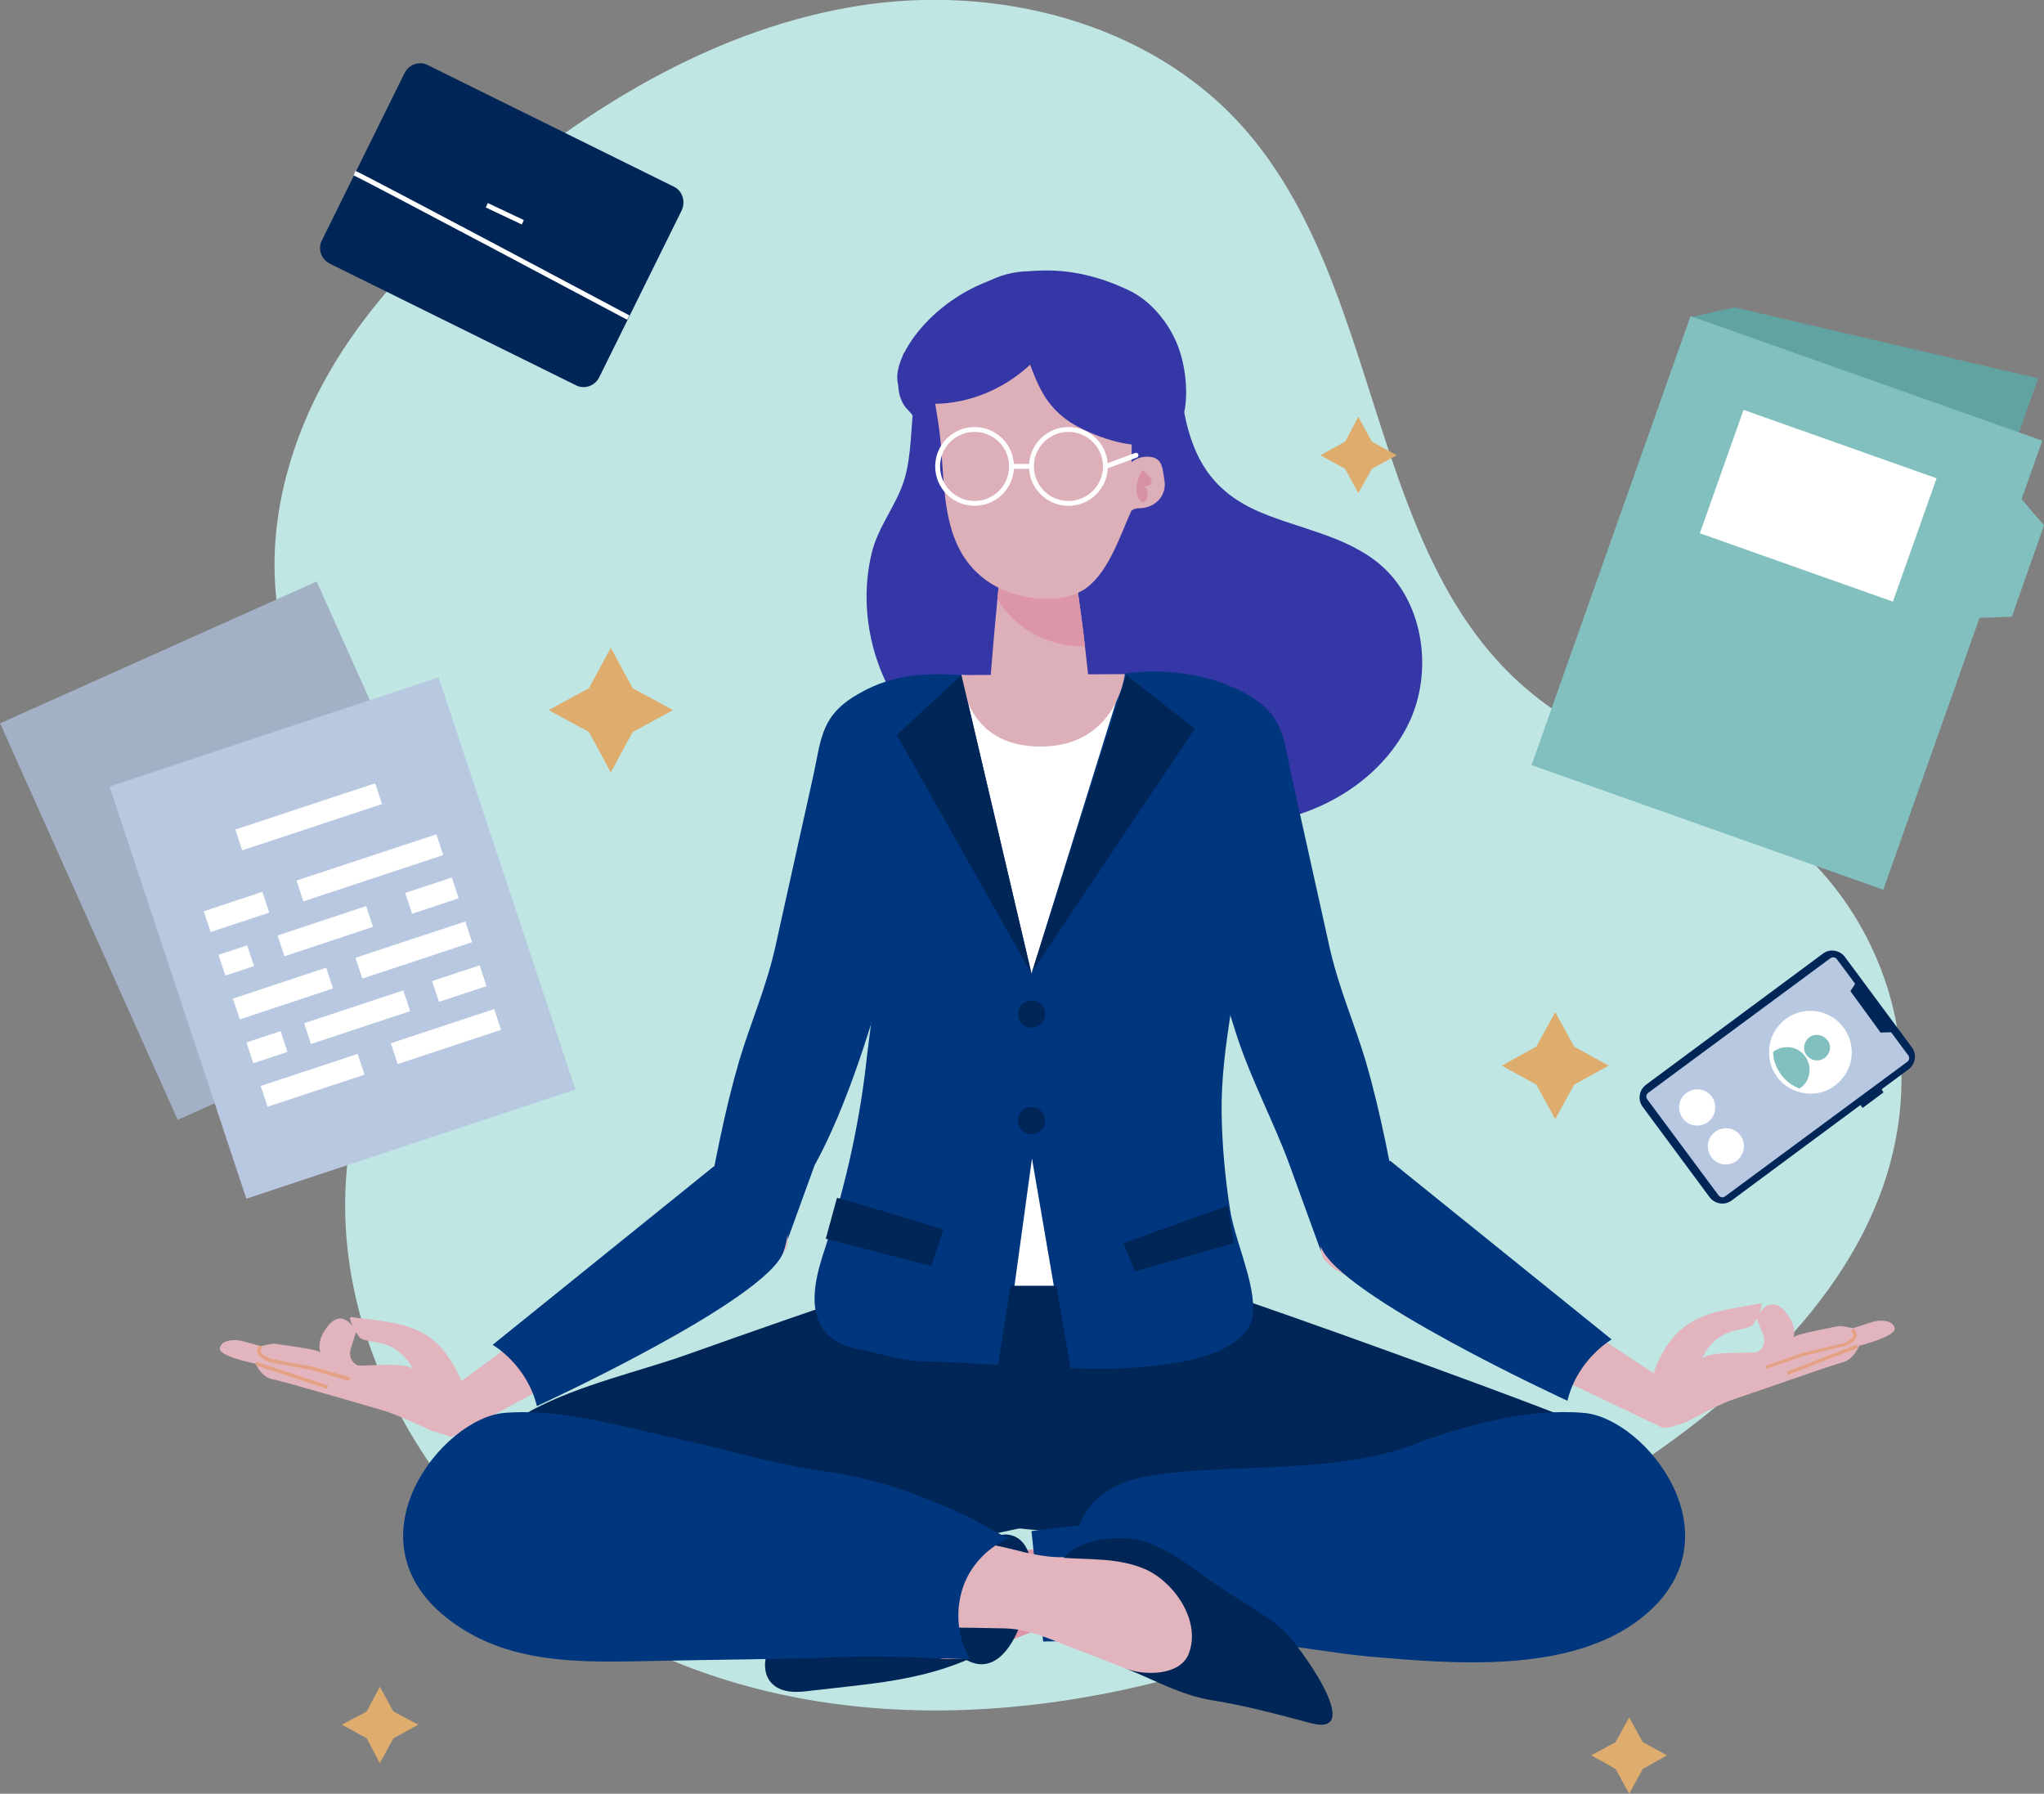 <?xml version="1.0" encoding="utf-8"?>
<!-- Generator: Adobe Illustrator 25.2.3, SVG Export Plug-In . SVG Version: 6.00 Build 0)  -->
<svg version="1.1" id="Layer_1" xmlns="http://www.w3.org/2000/svg" xmlns:xlink="http://www.w3.org/1999/xlink" x="0px" y="0px"
	 viewBox="0 0 420.3 368.8" style="enable-background:new 0 0 420.3 368.8;" xml:space="preserve">
<rect x="0" y="0" width="420.3" height="368.8" fill="#808080" stroke="none"/>
<style type="text/css">
	.st0{fill:#C0E6E4;}
	.st1{fill:#3537A6;}
	.st2{fill:#00367D;}
	.st3{fill:#E2B4BD;}
	.st4{fill:#002657;}
	.st5{fill:#DDAFB8;}
	.st6{fill:#DD96A9;}
	.st7{fill:#D891A4;}
	.st8{fill:#E5E8F1;}
	.st9{fill:#E4A183;}
	.st10{fill:#FFFFFF;}
	.st11{fill:#DEAD6D;}
	.st12{fill:#A3B1C7;}
	.st13{fill:#B8C8E0;}
	.st14{fill:#60A3A1;}
	.st15{fill:#81C0BE;}
	.st16{fill:none;stroke:#FFFFFF;stroke-miterlimit:10;}
	.st17{fill:none;stroke:#FFFFFF;stroke-linecap:round;stroke-linejoin:round;stroke-miterlimit:10;}
</style>
<path class="st0" d="M263.2,337.8c-41,15.8-88.4,20.2-128.5,2.1s-70-62.1-62.6-105.5c2.8-16.5,10.5-32.5,8.5-49.1
	c-2.2-18.9-16.5-34.1-21.8-52.3c-5.1-17.4-1.5-36.5,6.8-52.6s21.2-29.4,35.1-41.1c21.9-18.4,47.5-33.6,75.8-38.1s59.5,3.3,78.7,24.5
	c29.7,32.8,25.5,88.8,59.7,116.8c15.5,12.7,36.5,17.2,52.2,29.7c14.8,11.8,23.9,30.5,23.9,49.5C391,282,310,319.8,263.2,337.8z"/>
<g>
	<g>
		<g>
			<path class="st1" d="M242.9,82.3c-1.1-7.4-1.5-16.2-7.9-20.8c-9.9-7.3-24.5-1.9-35.3-0.1C190.1,63,189,73.9,188,81.9
				c-0.7,5.4-0.5,11.7-2.1,16.9c-1.7,5.3-5.4,9.5-6.7,15.1c-2.7,11.4,0.1,24.2,7.4,33.5c8.2,10.4,20.8,16.4,33.7,18.2
				c7,1,13.1,1.2,20.1,2.7c7.6,1.6,15.6,1.9,23.2,0.1c11.3-2.6,21.8-10,26.5-20.6c4.6-10.6,2.4-24.4-6.4-31.8
				c-6.9-5.8-16.3-7.2-24.6-10.7c-9.6-4.1-13.7-10.7-15.6-20.5C243.2,84,243.1,83.1,242.9,82.3z"/>
			<path class="st2" d="M283.5,260.6c4.4-2.6,4.4-10.2,4.4-10.2c-2-10.8-4-21.7-7.1-32.3c-2.4-8-5.5-14.9-7.4-23.3
				c-2.6-11.6-5.1-23.1-7.7-34.7c-1.7-7.5-1.5-12.4-8.2-16.7c-7.5-4.7-17.8-6.2-26.4-4.9c11.3,11.6,11.9,30.2,15.3,45.2
				c2.2,9.8,4.8,19.6,7.9,29.2c3,9.2,7.6,17.7,10.9,26.7l6.1,16.8c0,0,0.4,1,1,2.2C273.5,260.8,279,263.1,283.5,260.6z"/>
			<path class="st3" d="M258.5,41.2l-0.5-0.3C258.4,41.1,258.5,41.2,258.5,41.2z"/>
			<path class="st4" d="M215.5,314.9c-2.2-0.3-4.3-0.5-6.5-0.7c1.8,0.2,3.2-10.6,3.1-12c-0.2-3.5-1.9-7.2-2.6-10.8
				c-1.9-9.3-3.4-18.8-5.1-28.1l34.6-7.5l6.6,8c13.9,4.7,27.7,9.6,41.5,14.6c11,4,22,8,32.9,12.2c3.9,1.5,10.5,2.8,12.9,6.5
				c2.6,3.9,2.2,12.2,1.9,16.6c-0.3,5.2-2,10.5-5.6,14.2c-6.6,6.9-13.4,4.6-21.1,2.7c-9-2.2-18.7-2.8-27.8-4.3
				c-10.4-1.6-20.9-3.3-31.3-5c0,0-14.9-4.7-15-4.7c-4-1.3-8.1-0.9-12.2-1.2C219.7,315.3,217.6,315.1,215.5,314.9z"/>
			<path class="st4" d="M211.2,313.9c1.2-0.2,2.4-0.5,3.7-0.6c0.4-4.4,0.9-8.5,1.7-12.8c0.8-4.3,2.6-9.3,2.6-13.7
				c1.4-7.6,2.8-15.3,4.3-22.9l-34.6-7.6l-6.6,8c-13.8,4.6-27.5,9.4-41.3,14.3c-18.9,6.7-49.4,11-47.5,37.3c0.4,5.1,2.5,12,6.5,15.4
				c3.5,3,6.4,1.5,10.6,0.8c10.1-1.8,20.3-3,30.5-4.5c12.5-1.9,25-3.8,37.5-5.8c0,0,14.9-4.6,15-4.7c3.7-1.1,7.5-1,11.1-1.8
				C206.9,314.8,209,314.4,211.2,313.9z"/>
			<g>
				<path class="st5" d="M224.1,143.1l-2.1,2.6c-4.3,5.5-11.7,5.1-15.6-0.9l-2.8-4.4c0.5-6.6,1.1-13.1,1.5-17.3
					c0.3-3,0.5-4.9,0.5-4.9l8.2,1l7.3-1c0,0,1.1,6.7,2,14.7C223.5,136.3,223.9,139.8,224.1,143.1z"/>
				<path class="st6" d="M223.1,132.9c-4.5,0.1-9.1-1.3-12.8-4c-2.1-1.6-3.9-3.5-5.2-5.8c0.3-3,0.5-4.9,0.5-4.9l8.2,1l7.3-1
					C221.1,118.3,222.2,125,223.1,132.9z"/>
				<path class="st2" d="M194.2,139.1l8.1-0.1l31.9,0.1c0,0,14.1,7.7,10.6,18.4c-3.4,10.6-38.7,21.1-38.7,21.1l-16.8-8.2
					c0,0-3.4-4.6-4-8.2s-1.7-5.7-0.6-8.2c1.1-2.5,3.3-12.1,3.3-12.1L194.2,139.1z"/>
				<g>
					<path class="st1" d="M185.9,72.5c0,0-3.2,7.8,0.8,11.8c4,4,5.6,13.6,5.6,13.6s8.8-23.2,8.8-24
						C201.1,73.1,185.9,72.5,185.9,72.5z"/>
					<path class="st5" d="M236.9,94c-1.6-0.3-3.1,0.1-4.2,1V72.6l-27.1-7.3l-15.6,3.2l2.9,18.2c1.9,11.6-0.6,26,10.9,33.3
						c5.1,3.2,14.5,4.7,19.7,0.8c4.5-3.4,6.8-10.6,9.1-15.7c0,0,0.4-0.6,1.6-0.6c3.3,0,5.9-2.6,5.2-6C239.1,96.5,239,94.4,236.9,94z
						"/>
					<path class="st7" d="M234.9,96.6c0,0-2.2,3.7-0.7,6c1.5,2.2,2.2-1.5,1.5-2.2s-0.7,0,0.7-0.7C237.9,98.8,234.9,96.6,234.9,96.6z
						"/>
					<path class="st1" d="M232.8,91.4c2.6,0.3,5.1,0.2,7-0.9c5.1-2.8,4.5-11.9,3.2-16.9c-1.5-5.9-5.8-11.7-11.5-14.2
						c-29.6-13.7-50.9,13.6-46.4,20.5c4.5,6.7,19.8-9.9,22.6-13.3c5.1,6.9,4.1,14.8,12.5,20.3C223.1,88.7,228.2,90.9,232.8,91.4z"/>
					<path class="st1" d="M231.7,84.7c4,2.9,7.6,5.3,8.9,6.7c0.7-7,4.2-17.9-0.8-24.1c-2-2.5-4.5-4-7.4-5.3
						c-6.5-3-14.4-6.7-21.8-6.2c-14.1,1-19.1,15.4-19.8,27.2c11.2,0.5,22.4-6.3,27.2-16.4C215.4,72,224.3,79.2,231.7,84.7z"/>
					<path class="st8" d="M209.4,93.6"/>
				</g>
			</g>
			<g>
				<path class="st3" d="M272.6,259.3c0.6,0.6,1.2,1.2,1.9,1.7c2.1,1.5,67.7,32.7,67.7,32.7l3.6-7.5c0,0-52.6-34.9-55.5-36.8
					c-2.3-1.5-3.7-1.8-4.3-1.9l-0.4,0c0,0-6.1-3-10.1,0.9c-4,3.9-4.5,8.4-3.4,10.3C272.3,259,272.4,259.2,272.6,259.3z"/>
				<path class="st2" d="M331.4,275.4c0,0-7,4-9.1,12.6c0,0-47.2-21.7-50.7-31.7c-3.5-10,4.1-17.6,4.1-17.6h10.2L331.4,275.4z"/>
				<g>
					<path class="st3" d="M346.7,292.4c0,0,6.7-3.7,9.8-4.7s20-7,22.4-7.6c2.3-0.6,3.4-3.4,3.4-3.4s7.6-1.9,7.3-3.6s-3-1.8-4.6-1.3
						c-1.6,0.5-4,1.3-4,1.3s-2.3-0.6-3.1-0.4c-1,0.2-8.9,1.6-9.1,2.3c0.5-1.7-0.3-3.5-1.4-4.9c-0.7-1-1.7-1.9-2.9-1.9
						c-1.5,0-2.5,1.4-3.3,2.7c0.4,1.1,0.8,2.3,1.3,3.4c0.1,0.2,0.2,0.4,0.2,0.7c0.3,1.2-0.3,2.5-1.4,3c-0.8,0.4-11.6-0.5-11.5,1.9
						c1-3.1,3.6-5.5,6.8-6.3c1.3-0.3,2.6-0.4,3.7-1.1c0.6-0.4,2.6-4.6,1.7-4.5c-1.9,0.3-3.8,0.7-5.7,1c-5.9,1.1-10.6,2.9-13.8,8.1
						c-2.3,3.8-3.6,7-2.5,11.4c0.2,0.6,1.4,5.5,2.9,5C342.9,293.7,346.7,292.4,346.7,292.4z"/>
					<g>
						<path class="st9" d="M363.3,281.4l-0.2-0.6l7.5-2.6c2.8-0.7,8.2-1.9,8.7-2.1c0.7-0.2,1.8-1.2,1.8-1.5c0-0.3-0.3-0.8-0.4-1
							l0.6-0.4c0,0.1,0.5,0.8,0.5,1.4c0,0.8-1.5,1.9-2.3,2.1c-0.7,0.2-8.4,2-8.7,2.1L363.3,281.4z"/>
					</g>
					<g>
						
							<rect x="367.2" y="279.3" transform="matrix(0.932 -0.361 0.361 0.932 -75.664 154.286)" class="st9" width="15.5" height="0.7"/>
					</g>
				</g>
			</g>
			<path class="st2" d="M149.3,260.6c-4.4-2.6-4.4-10.2-4.4-10.2c2-10.8,4-21.7,7.1-32.3c2.4-8,5.5-14.9,7.4-23.3
				c2.6-11.6,5.1-23.1,7.7-34.7c1.7-7.5,1.5-12.4,8.2-16.7c7.4-4.7,14-5.1,22.5-4.6c-4,6.5-7.2,16.5-7.6,24.2
				c-0.3,5.2-9.4,52.5-22.7,76.6l-6.1,16.8c0,0-0.4,1-1,2.2C159.3,260.8,153.7,263.1,149.3,260.6z"/>
			<g>
				<path class="st3" d="M161.2,257.4c-0.5,0.6-1.1,1.3-1.8,1.8c-2,1.6-66,36.1-66,36.1l-4-7.3c0,0,50.8-37.5,53.6-39.5
					c2.2-1.6,3.6-2,4.2-2.1l0.4,0c0,0,5.9-3.3,10.1,0.4s4.9,8.2,3.9,10.1C161.5,257.1,161.3,257.2,161.2,257.4z"/>
				<g>
					<path class="st3" d="M88.8,294.2c0,0-6.9-3.3-10-4.2c-3.2-0.9-20.4-6-22.7-6.4c-2.4-0.4-3.5-3.2-3.5-3.2s-7.7-1.5-7.4-3.2
						c0.3-1.7,2.9-1.9,4.5-1.5s4,1.1,4,1.1s2.2-0.7,3-0.5c1,0.2,8.9,1.1,9.2,1.8c-0.6-1.6,0.1-3.5,1.1-4.9c0.7-1,1.6-2,2.8-2.1
						c1.5-0.1,2.6,1.3,3.5,2.5c-0.4,1.2-0.7,2.3-1.1,3.5c-0.1,0.2-0.1,0.4-0.2,0.7c-0.2,1.2,0.4,2.4,1.5,2.9
						c0.8,0.4,11.5-1.1,11.6,1.3c-1.2-3-3.9-5.3-7.1-5.9c-1.3-0.3-2.6-0.3-3.8-0.9c-0.7-0.4-2.9-4.5-2-4.4c1.9,0.2,3.8,0.5,5.7,0.7
						c5.9,0.8,10.8,2.3,14.2,7.4c2.5,3.7,4,6.8,3.1,11.3c-0.1,0.6-1.1,5.6-2.7,5.2C92.7,295.3,88.8,294.2,88.8,294.2z"/>
					<g>
						<path class="st9" d="M71.7,283.9l-7.6-2.2c-0.3-0.1-8.1-1.5-8.8-1.7c-0.7-0.2-2.3-1.3-2.4-2c-0.1-0.6,0.3-1.3,0.4-1.4l0.6,0.3
							c-0.1,0.2-0.3,0.7-0.3,1c0,0.3,1.2,1.2,1.9,1.4c0.5,0.2,6,1.2,8.8,1.7l7.7,2.2L71.7,283.9z"/>
					</g>
					<g>
						
							<rect x="59.5" y="275" transform="matrix(0.314 -0.95 0.95 0.314 -227.383 250.858)" class="st9" width="0.7" height="15.5"/>
					</g>
				</g>
			</g>
			<path class="st2" d="M167.7,264.2c-0.2,1.5-0.3,3.1-0.1,4.6c0.7,5.1,4,7.6,8.6,8.5c4.5,0.9,9,2.5,13.7,2.6
				c10.7,0.2,30.6,2,41.4,1.4c7.2-0.4,26.4-1.7,26.4-12.2c0-6.4-3.8-14.1-4.8-20.6c-1-6.5-1.6-13-1.7-19.6
				c-0.2-14.1,3.7-27.3,4.5-41.2c0.5-7.6-0.5-15.3-2.8-22.5c-1.7-5.5-2.9-11.7-6-16.6c-1.7-2.7-7.5-6.7-8.2-0.7
				c-0.6,5,3.4,8.9-1.2,13.7c-7.3,7.7-23.4,8.7-23.4,8.7s-16.1-1-23.4-8.7c-4.7-5,2.5-20-0.4-21.2c-4.4-1.8-8.4,10.6-9.4,13.3
				c-3.2,9.1-6.2,16.6-5.4,26.5c0.5,6.5,2,12.9,3.4,19.3c1.2,5.8,0.1,11.5-0.6,17.4c-1.4,13.3-4.3,26.4-8.4,39
				C169,258.6,168.1,261.4,167.7,264.2z"/>
			<path class="st6" d="M218.1,317.6c-4.9,1.1-8.5,1.6-14.4,0.3c-6.3-1.3-13.6,3.1-18.8,6.1c-3.2,1.9-6.4,4.2-9.9,5.5
				c-3.7,1.4-7.7,2.4-11.5,3.6c-0.9,0.3-1.9,0.6-2.6,1.2s-1.4,1.5-1.3,2.4c0.1,1.5,1.6,2.5,3.1,2.5c1.5,0,2.8-0.6,4.1-1.3
				c-0.9,0.3-1.7,0.5-2.4,1.1c-0.7,0.6-1.2,1.5-1,2.4c0.3,1.2,1.8,1.7,3,1.5c1.2-0.3,2.1-1.1,3-2c-2.9-0.4-2.1,2.2-1,3.3
				c1.7,1.6,5.7,1.3,7.8,1.2c11.4-0.5,20.5-4,31-7.9c5.1-1.9,9.5-4.2,14.9-4.3c8.6-0.2,17.2-0.2,25.8-0.3
				c16.9-0.2,33.7-0.4,50.6-0.6c8.1-0.1,16.5-0.3,23.4-4.4c6.9-4.1,11.3-13.6,7.2-20.5c-2.4-4-7-6.2-11.7-6.8
				c-4.6-0.6-9.3,0.3-13.9,1.1c-18.3,3.3-36.6,6.7-54.9,10c-9.1,1.7-18.4,2.9-27.4,5C220.2,317.1,219.1,317.4,218.1,317.6z"/>
			<path class="st4" d="M200.8,340.4c-1.2,0.5-15.6,3.5-12.5-7.8s14.9-16,13.8-15.7c-1.1,0.2-4.8-1.7-13.8,2.3
				c-11.5,5.2-25.6,7.3-30.5,20.5c-0.8,2.1-0.7,4.8,0.9,6.4c2,2.1,5.3,1.9,8.2,1.5C178.8,346.2,189.9,345.6,200.8,340.4z"/>
			<path class="st2" d="M215.3,314.4c-1.1,0.1-2.1,0.3-3.2,0.4c0.8,7.6,1.6,15.2,2.4,22.7c4-0.1,8-0.1,11.9-0.2
				c2.1,0,5.6,2.4,7.9,2.9c3.1,0.7,6.3,0.8,9.4,0.5c5.6-0.6,9.7-3.3,15.3-2.9c7.6,0.6,15.1,2.1,22.6,2.8c17.4,1.5,41.4,3.6,56-8
				c20.5-16.3,0.9-41-11.9-42.1c-11.5-1-24.8,2.6-35.3,6.6c-14,5.3-32.4,4.2-47.3,5.5c-4.2,0.4-8.5,0.8-12.4,2.4s-7.5,4.6-8.7,8.7
				C219.8,313.8,217.5,314.1,215.3,314.4z"/>
			<path class="st4" d="M200.4,319.2c2-2.4,5.1-4.5,8-3.4c2.9,1.1,3.8,4.7,3.7,7.8c-0.1,5.5-4,21.2-12.3,18.2
				C191.4,338.7,196.6,323.8,200.4,319.2z"/>
			<path class="st3" d="M210.4,319.1c4.9,1.1,8.5,1.6,14.4,0.3c6.3-1.3,13.6,3.1,18.8,6.1c6,3.5,14,6.5,17.9,12.6
				c1.6,2.4,2,5.8,0.3,8.2c-1.6,2.2-4.6,2.9-7.4,3c-6.1,0.3-10.7-1.8-16.2-3.7c-5.7-2-11.2-4.4-16.9-6.5c-5.1-1.9-9.5-4.2-14.9-4.3
				c-8.6-0.2-17.2-0.2-25.8-0.3c-16.9-0.2-33.7-0.4-50.6-0.6c-8.1-0.1-16.5-0.3-23.4-4.4c-6.9-4.1-11.3-13.6-7.2-20.5
				c2.4-4,7-6.2,11.7-6.8s9.3,0.3,13.9,1.1c18.3,3.3,36.6,6.7,54.8,10c9.1,1.7,18.4,2.9,27.4,5C208.3,318.6,209.4,318.8,210.4,319.1
				z"/>
			<path class="st2" d="M202.8,313.9c2.1,1.2,4.4,2.4,5,2.2c-4.6,1.9-8.4,5.8-9.9,10.6s-1,10.1,1.6,14.4c-8.8-0.1-17.6-0.8-26.3-0.4
				c-13,0.5-26,0.5-38.9,0.8c-14.7,0.3-30.2,0.9-42.5-8.9c-20.5-16.3-0.9-41,11.9-42.1c11.9-1,25.2,3.1,36.8,5.6
				c9,1.9,17.3,4.6,26.6,6c7.4,1.1,13.9,2.4,20.9,5.1c3.7,1.4,7.3,2.9,10.8,4.5C199.4,311.9,201,312.9,202.8,313.9z"/>
		</g>
		<polygon class="st10" points="212.1,200.2 230.8,140.1 197.7,138.8 		"/>
		<polygon class="st10" points="212.2,238.2 208.6,264.4 216.7,264.4 		"/>
		<path class="st2" d="M101.3,276.5c0,0,7,4,9.1,12.6c0,0,47.2-21.7,50.7-31.7c3.5-10-4.1-17.6-4.1-17.6h-10.2L101.3,276.5z"/>
		<path class="st5" d="M197.7,138.8c0,0,0.4,14.7,16.2,14.7s17.4-14.9,17.4-14.9L197.7,138.8z"/>
		<polyline class="st4" points="197.7,138.8 184.4,151.1 212.1,200.2 197.7,138.8 		"/>
		<polyline class="st4" points="231.6,138.8 245.7,149.8 212.2,199.9 231.6,138.8 		"/>
		<circle class="st4" cx="212.1" cy="208.5" r="2.8"/>
		<circle class="st4" cx="212.1" cy="230.4" r="2.8"/>
		<path class="st4" d="M231.3,343c3.7,1.5,11.2,1.7,13.1-2.9c2.7-6.8-3-14.9-9-17.5c-5.4-2.3-11-1.9-16.7-2.3
			c3.4-4.1,11.9-4.8,16.5-3.4c6.7,2.1,12,7.3,17.9,10.9c3.7,2.3,7.5,4.5,10.8,7.4c2.9,2.6,17.2,22.1,5.7,19.1
			c-6.8-1.8-13.4-3.6-20.3-4.7C242.6,348.5,237.5,345.4,231.3,343z"/>
	</g>
	<polygon class="st4" points="207.8,264.4 204.6,284.4 220.7,284.4 217.2,264.4 	"/>
	<polygon class="st4" points="252.5,247.9 231,255.6 233.4,261.4 253.7,255.6 	"/>
	<path class="st4" d="M172.1,246.3c0.1-0.2,21.9,6.5,21.9,6.5l-2.5,7.5l-21.7-5.6L172.1,246.3z"/>
	<polygon class="st11" points="125.6,133.2 130.1,141.5 138.4,146 130.1,150.5 125.6,158.8 121.1,150.5 112.8,146 121.1,141.5 	"/>
	<polygon class="st11" points="319.8,208.1 323.7,215.2 330.8,219.1 323.7,223 319.8,230.1 315.9,223 308.8,219.1 315.9,215.2 	"/>
	<polygon class="st11" points="279.3,85.7 282.1,90.8 287.2,93.6 282.1,96.4 279.3,101.4 276.6,96.4 271.5,93.6 276.6,90.8 	"/>
	<polygon class="st11" points="78.1,346.8 80.9,351.9 86,354.6 80.9,357.4 78.1,362.5 75.4,357.4 70.3,354.6 75.4,351.9 	"/>
	<polygon class="st11" points="335,353.1 337.8,358.2 342.8,360.9 337.8,363.7 335,368.8 332.2,363.7 327.2,360.9 332.2,358.2 	"/>
</g>
<g>
	
		<rect x="15.1" y="130.2" transform="matrix(0.913 -0.409 0.409 0.913 -67.018 36.022)" class="st12" width="71.3" height="89.3"/>
	
		<rect x="34.7" y="148.3" transform="matrix(0.949 -0.315 0.315 0.949 -57.12 31.907)" class="st13" width="71.3" height="89.3"/>
	<g>
		
			<rect x="61" y="176.2" transform="matrix(0.949 -0.314 0.314 0.949 -52.241 32.989)" class="st10" width="30.3" height="4.5"/>
		
			<rect x="48.4" y="165.7" transform="matrix(0.949 -0.314 0.314 0.949 -49.577 28.511)" class="st10" width="30.3" height="4.5"/>
		
			<rect x="42.2" y="185.3" transform="matrix(0.949 -0.315 0.315 0.949 -56.519 24.808)" class="st10" width="12.7" height="4.5"/>
		
			<rect x="45.4" y="195.3" transform="matrix(0.949 -0.315 0.315 0.949 -59.673 25.275)" class="st10" width="6.2" height="4.5"/>
		
			<rect x="57.2" y="189.3" transform="matrix(0.949 -0.315 0.315 0.949 -56.842 30.715)" class="st10" width="19.2" height="4.5"/>
		
			<rect x="83.7" y="182" transform="matrix(0.949 -0.315 0.315 0.949 -53.44 37.25)" class="st10" width="10.1" height="4.5"/>
		
			<rect x="48" y="202.1" transform="matrix(0.949 -0.315 0.315 0.949 -61.313 28.649)" class="st10" width="20.2" height="4.5"/>
		
			<rect x="73.3" y="193.1" transform="matrix(0.949 -0.314 0.314 0.949 -57.105 36.694)" class="st10" width="23.8" height="4.5"/>
		
			<rect x="51.3" y="213.1" transform="matrix(0.949 -0.314 0.314 0.949 -64.918 28.203)" class="st10" width="7.4" height="4.5"/>
		
			<rect x="62.8" y="206.9" transform="matrix(0.949 -0.314 0.314 0.949 -62.033 33.749)" class="st10" width="21.5" height="4.5"/>
		
			<rect x="89.4" y="200" transform="matrix(0.949 -0.314 0.314 0.949 -58.788 39.984)" class="st10" width="10.3" height="4.5"/>
		
			<rect x="53.9" y="219.9" transform="matrix(0.949 -0.314 0.314 0.949 -66.588 31.52)" class="st10" width="21" height="4.5"/>
		
			<rect x="80.6" y="210.9" transform="matrix(0.949 -0.314 0.314 0.949 -62.351 39.664)" class="st10" width="22.4" height="4.5"/>
	</g>
</g>
<g>
	<polygon class="st14" points="347.7,65.2 356.7,63.2 419.1,77.8 397.6,138.5 339,89.6 	"/>
	
		<rect x="318.5" y="85.8" transform="matrix(0.334 -0.943 0.943 0.334 127.635 428.994)" class="st15" width="97.9" height="76.7"/>
	<polygon class="st15" points="413.7,126.8 401.6,127.2 411.9,98.2 420.3,108 	"/>
	
		<rect x="360.4" y="83.1" transform="matrix(0.334 -0.943 0.943 0.334 150.792 421.741)" class="st10" width="26.9" height="42.1"/>
</g>
<g>
	<path class="st4" d="M393.1,215.3l-13.7-18.5c-1.1-1.5-3.2-1.8-4.6-0.7l-36.3,26.9c-1.5,1.1-1.8,3.2-0.7,4.6l13.7,18.5
		c1.1,1.5,3.2,1.8,4.6,0.7l36.3-26.9C393.9,218.8,394.2,216.7,393.1,215.3z"/>
	<path class="st13" d="M338.9,224.7l37.5-27.7c0.4-0.3,1-0.2,1.3,0.2l14.7,19.8c0.3,0.4,0.2,1-0.2,1.3l-37.5,27.7
		c-0.4,0.3-1,0.2-1.3-0.2l-14.7-19.8C338.4,225.5,338.5,225,338.9,224.7z"/>
	<path class="st10" d="M377.3,223.2c-2.4,1.8-5.4,2.1-8,1.1c-1.5-0.5-2.9-1.5-3.9-2.9c-1-1.4-1.6-3-1.6-4.6c-0.2-2.7,1-5.5,3.4-7.3
		c3.8-2.8,9.1-2,11.9,1.8C381.9,215.1,381.1,220.4,377.3,223.2z"/>
	<path class="st10" d="M351.2,230.7c-1.7,1.2-4,0.9-5.2-0.8c-1.2-1.7-0.9-4,0.8-5.2c1.7-1.2,4-0.9,5.2,0.8
		C353.2,227.2,352.8,229.5,351.2,230.7z"/>
	<path class="st10" d="M357.1,238.7c-1.7,1.2-4,0.9-5.2-0.8c-1.2-1.7-0.9-4,0.8-5.2s4-0.9,5.2,0.8
		C359.1,235.1,358.7,237.4,357.1,238.7z"/>
	<path class="st15" d="M375.2,217.5c-1.2,0.9-2.8,0.6-3.7-0.5c-0.9-1.2-0.6-2.8,0.5-3.7c1.2-0.9,2.8-0.6,3.7,0.5
		C376.7,214.9,376.4,216.6,375.2,217.5z"/>
	<path class="st15" d="M370.2,223.7l-0.1,0.1c-1.5-0.5-2.9-1.5-3.9-2.9c-1-1.4-1.6-3-1.6-4.6l0.1-0.1c2.1-1.5,5-1.1,6.5,1
		C372.7,219.3,372.3,222.2,370.2,223.7z"/>
	<path class="st4" d="M381.8,201.5c0.1,0.2-1.3,2.3-1.3,2.3l6.2,8.5l3.4-0.1C390.2,212.2,381.5,201,381.8,201.5z"/>
	<polygon class="st4" points="382.2,226.7 386.6,223.5 387.3,224.6 383,227.8 	"/>
</g>
<g>
	<path class="st4" d="M140.2,43.2l-17,34.4c-0.9,1.8-3.1,2.5-4.8,1.6l-50.6-25c-1.8-0.9-2.5-3.1-1.6-4.8l17-34.4
		c0.9-1.8,3.1-2.5,4.8-1.6l50.6,25C140.3,39.2,141,41.4,140.2,43.2z"/>
	<path class="st16" d="M72.9,35.6c1.8,0.7,56.3,29.7,56.3,29.7"/>
	<line class="st16" x1="100.1" y1="42.2" x2="107.5" y2="45.7"/>
</g>
<circle class="st16" cx="200.4" cy="95.9" r="7.6"/>
<circle class="st16" cx="219.7" cy="95.9" r="7.6"/>
<line class="st17" x1="227.4" y1="95.9" x2="233.6" y2="93.6"/>
<line class="st16" x1="208.1" y1="95.9" x2="212.1" y2="95.9"/>
</svg>
